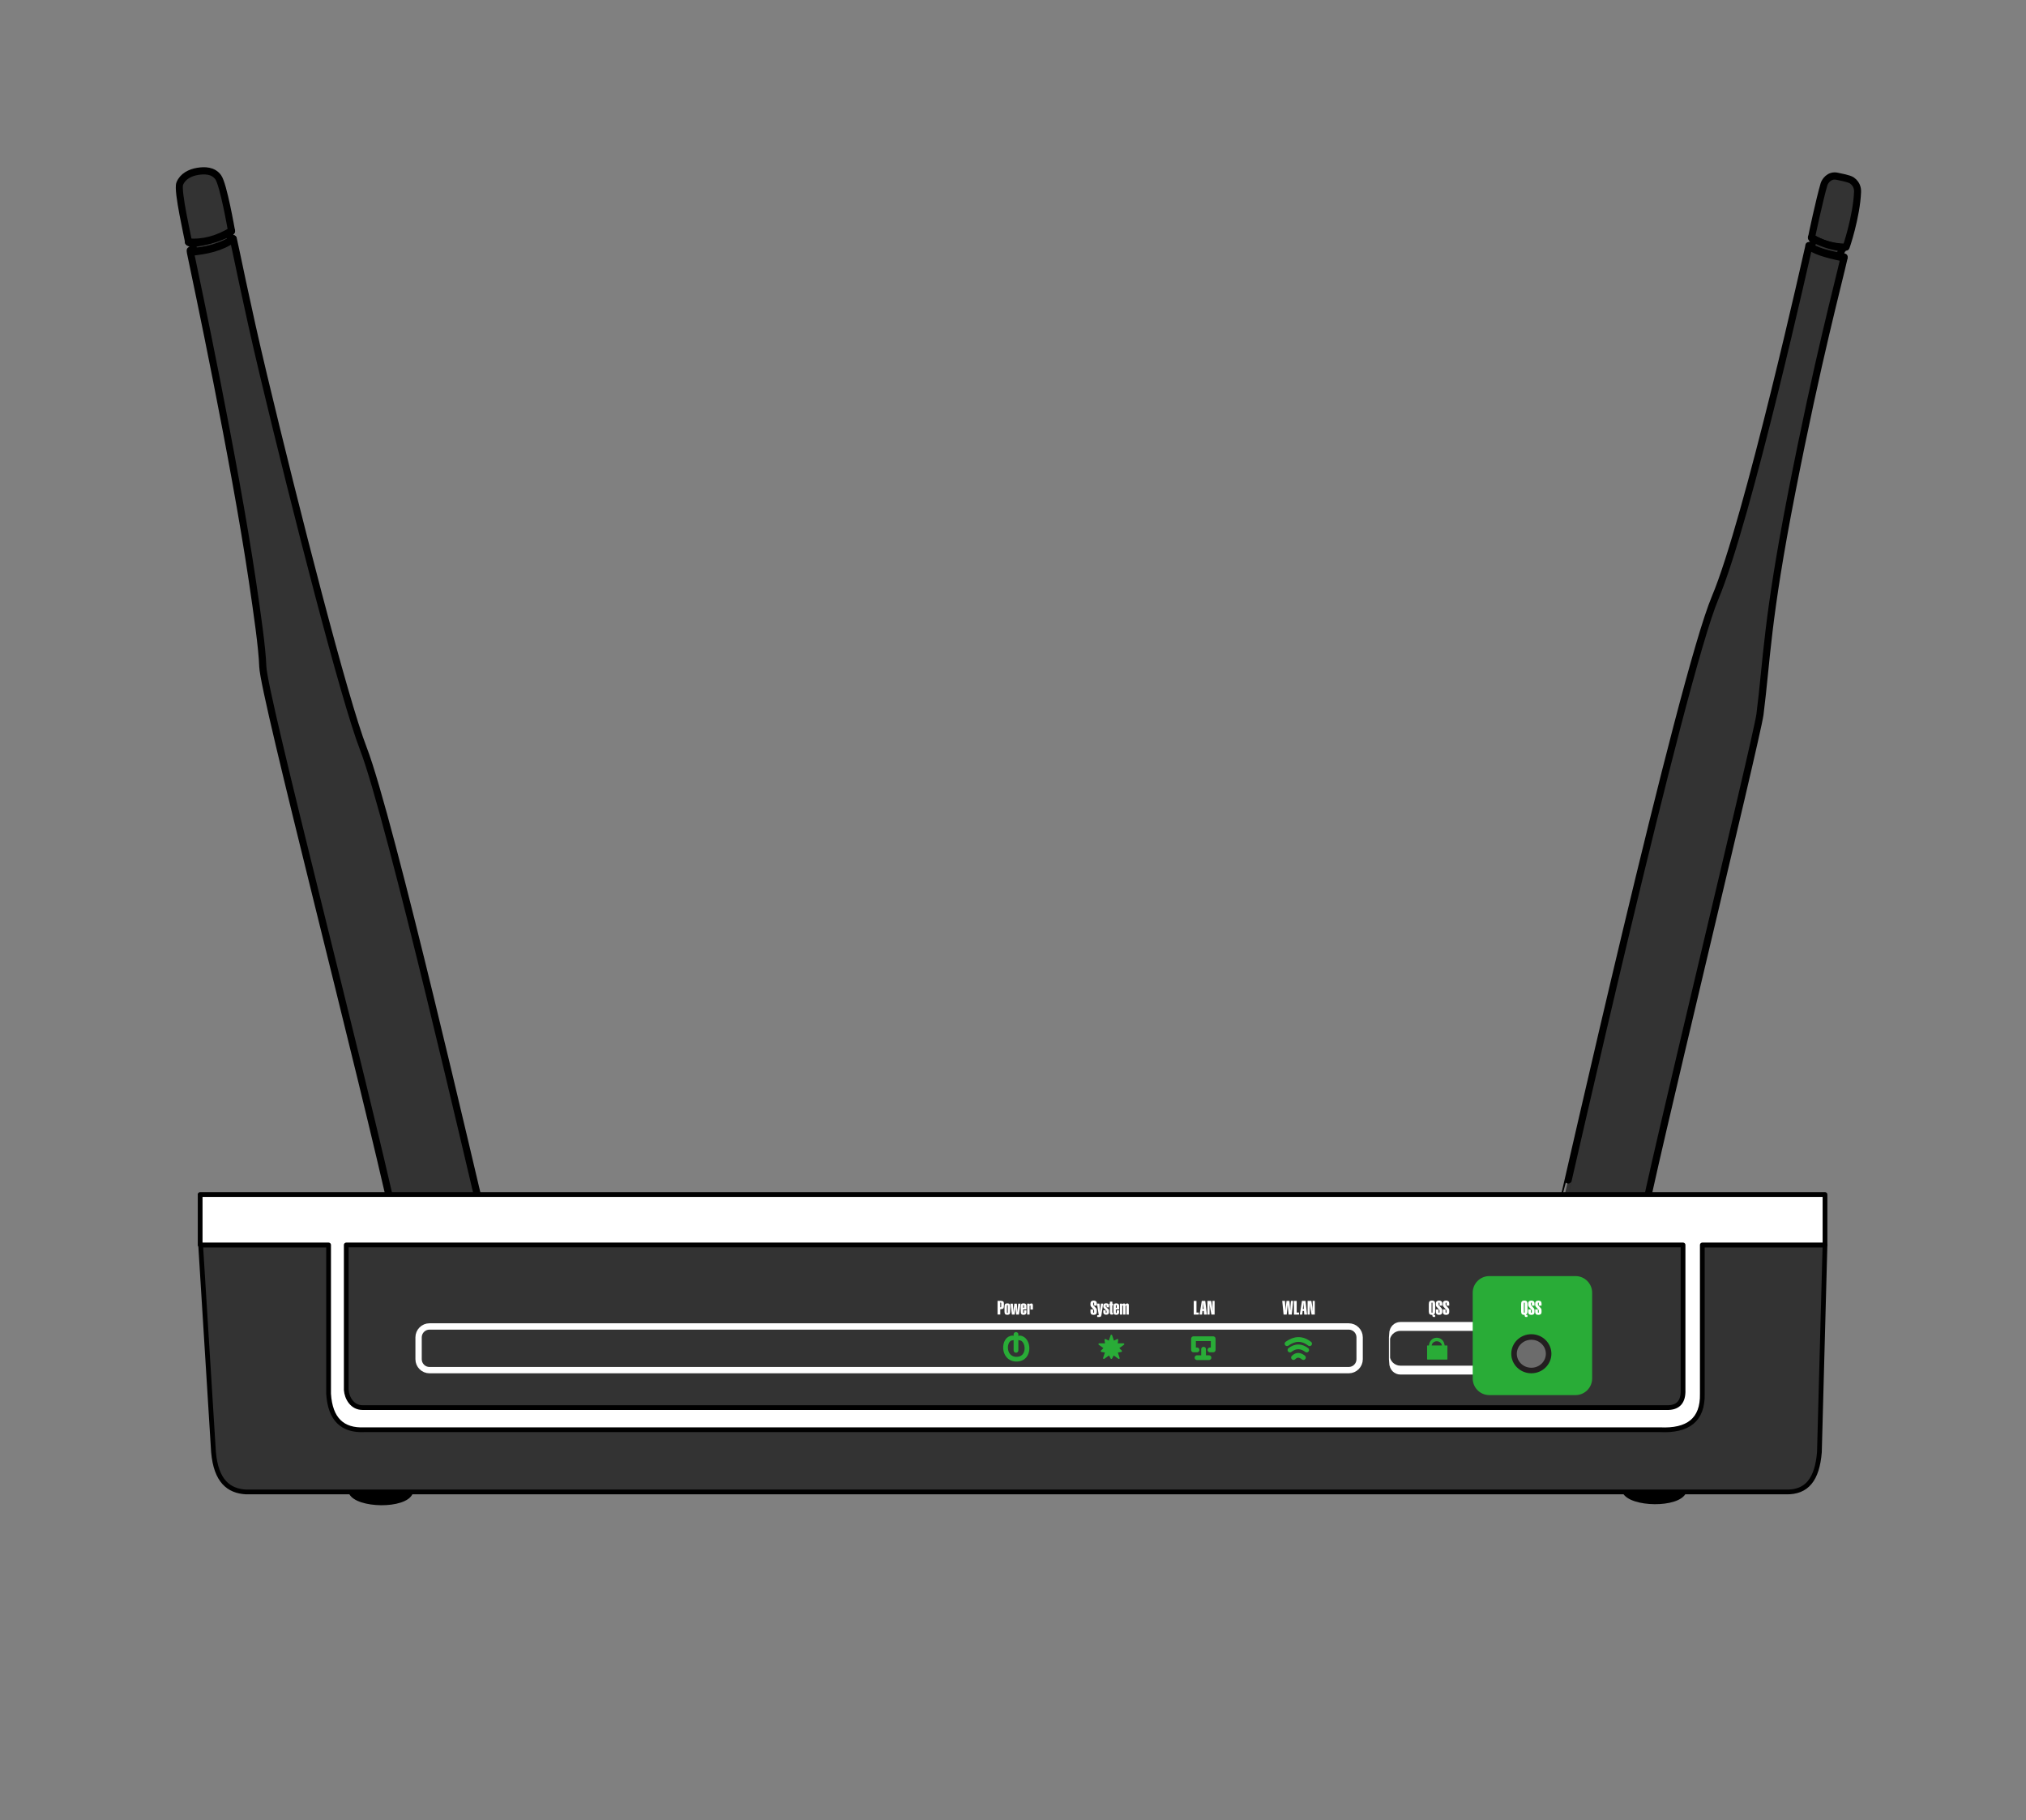 <?xml version="1.0" encoding="UTF-8"?>
<!DOCTYPE svg  PUBLIC '-//W3C//DTD SVG 1.1//EN'  'http://www.w3.org/Graphics/SVG/1.1/DTD/svg11.dtd'>
<svg clip-rule="evenodd" fill-rule="evenodd" stroke-linecap="round" stroke-linejoin="round" stroke-miterlimit="1.414" version="1.1" viewBox="0 0 1280 1150" xmlns="http://www.w3.org/2000/svg"><rect x="0" y="0" width="1280" height="1150" fill="#808080" stroke="none"/><g id="Antennen" transform="translate(0 175)"><g id="Antenne-Links" transform="translate(-84.254 82.232)"><g transform="translate(0 -175)"><path d="m203.45 70.788c1.562 2.774 23.767-3.546 27.096-6.987l-1.278 1.74c2e-3 0.011 0.913 4.221 0.629 3.641l1.602-0.664c-3.26 3.771-21.677 9.605-27.051 7.434l2.147 0.337c0-2.475-0.785-2.378-0.785-4.556" fill="#333" stroke="#000" stroke-width="4.5px"/></g><g transform="matrix(2.02 0 0 2.067 -605.16 -358.19)"><path d="m400.25 122.8c-0.074-0.882-3.613-15.693-2.733-17.823 0.926-2.243 3.223-3.368 5.583-3.747 2.218-0.357 4.868-0.32 6.436 1.782 1.65 2.213 4.046 15.794 4.169 16.391-4.392 2.564-8.884 3.811-13.503 3.409" fill="#333" stroke="#000" stroke-width="2.2px"/></g><g transform="translate(0 -175)"><path d="m334.18 691.56c-21.112-95.947-83.276-334.14-83.893-352.59-0.398-11.909-3.564-33.78-6.59-54.174-11.376-76.666-35.489-190.09-39.152-207.62 9.941-0.939 19.4-2.873 27.112-8.424l-0.032-0.109c1.269 4.854 8.232 40.751 19.171 86.527 20.224 84.635 50.992 204.6 62.994 235.54 16.903 43.586 70.726 277.59 74.42 292.06-6.863 0.887-43.016 6.838-54.203 8.993" fill="#333" stroke="#000" stroke-width="4.5px"/></g></g><g id="Antenne-Rechts" transform="translate(102.92 78.172)"><g transform="matrix(2.02 0 0 2.067 -605.16 -358.19)"><path d="m825.99 126.38c-4.169-0.044-7.717-1.101-10.77-2.968 0.046-0.361 2.522-11.741 3.906-16.292 0.22-0.726 1.552-3.052 4.228-2.411 0.842 0.202 3.564 0.622 4.518 1.277 1.829 1.258 1.758 3.05 1.74 3.513-0.288 7.429-3.622 17.215-3.622 16.881z" fill="#333" stroke="#000" stroke-width="2.2px"/></g><g transform="translate(0 -175)"><path d="m1062.2 84.228c0.32-0.06-16.92-2.307-22.23-7.252l1.51-0.09c0.1 0 1.21-2.777 1.33-2.906l-1.29-2c11.59 6.637 21.58 6.482 21.57 6.482l-1.89 0.154c-0.21 0.785-1.49 3.221-1.49 4.184" fill="#333" stroke="#000" stroke-width="4.5px"/></g><g transform="translate(0 -175)"><path d="m884.62 682.13c16.82 2.351 33.82 5.084 51.031 8.267 1.786-15.965 71.5-302.56 73.35-317.17 4.43-34.876 4.21-59.244 20.13-140.48 16.59-84.675 29.37-131.78 32.97-147.93-12.22-2.353-18.77-4.835-21.98-7.394l-0.16-0.288c-0.23 0.917-38.49 172.98-59.245 222.29-21.454 50.974-95.999 382.53-96.182 382.22" fill="#333" stroke="#000" stroke-width="4.5px"/></g></g></g><g id="Gummifüsse"><path d="m1026 942.66c4.17 8.72 34.6 9.284 38.4 0" stroke="#000" stroke-width="2px"/><g transform="translate(-804.57 .65)"><path d="m1026 942.66c4.17 8.72 34.6 9.284 38.4 0" stroke="#000" stroke-width="2px"/></g></g><g id="front" stroke="#000" stroke-width="3px"><path d="m126.71 786.6h1026.3l-3.53 130.91c-1.39 17.201-7.91 25.523-21.18 25.161h-972.96c-10.845-0.647-18.813-6.822-20.449-25.161l-8.139-130.91z" fill="#333"/><path d="m126.41 754.76h1026.6v31.853h-77.51v94.053c0.37 16.555-9.13 23.574-26.83 22.693h-818.43c-13.894 0.67-21.64-6.633-22.635-22.693v-94.053h-81.146v-31.853" fill="#fff"/><path d="m218.77 786.61h844.56v91.594c0.24 7.169-2.76 11.444-10.54 11.174h-823.62c-6.638 0.055-10.024-6.042-10.407-11.174v-91.594z" fill="#333"/></g><g id="Frontbeschriftung-und-tasten"><path d="m859 845.01c0-3.809-3.093-6.902-6.902-6.902h-580.74c-3.809 0-6.901 3.093-6.901 6.902v13.804c0 3.809 3.092 6.901 6.901 6.901h580.74c3.809 0 6.902-3.092 6.902-6.901v-13.804z" fill="none" stroke="#fff" stroke-width="4px"/><g transform="matrix(.129 0 0 1 843.76 -.02)"><path d="m859 845.01c0-3.809-23.94-6.902-53.428-6.902h-487.69c-29.487 0-53.427 3.093-53.427 6.902v13.804c0 3.809 23.94 6.901 53.427 6.901h487.69c29.488 0 53.428-3.092 53.428-6.901v-13.804z" fill="none" stroke="#fff" stroke-width="5.61px"/></g><path d="m1004.9 816.8c0-5.252-4.27-9.516-9.518-9.516h-54.431c-5.252 0-9.516 4.264-9.516 9.516v54.167c0 5.252 4.264 9.516 9.516 9.516h54.431c5.248 0 9.518-4.264 9.518-9.516v-54.167z" fill="#29ac37" stroke="#29ac37" stroke-width="2px"/><g id="leds-anzeige" transform="matrix(.686 0 0 .686 339.25 170.87)"><g id="power" transform="translate(.117 -1.878)" fill="none" stroke="#29ac37" stroke-width="4.37px"><path d="m437.9 985.14c-8.713 0.039-9.553 19.192 3.247 19.532 13.799 0.36 11.854-19.337 3.214-19.532"/><path d="m441.05 996.54v-14.637"/></g><g transform="translate(39.416 -.956)"><path d="m489.59 981.9 1.911 5.777 3.684-1.786-0.591 3.992h6.185l-5.004 3.57 2.867 2.888-4.048 0.682 1.911 5.782-5.004-3.575-1.911 3.575-1.911-3.575-5.004 3.575 1.911-5.782-4.048-0.682 2.867-2.888-5.004-3.57h6.185l-0.591-3.992 3.684 1.786 1.911-5.777z" fill="#29ac37" stroke="#29ac37" stroke-width="1.46px"/></g><g transform="translate(164.25 -.296)" fill="none" stroke="#29ac37" stroke-width="4.37px"><path d="m532.5 1001.6c3.037-3.06 6.083-2.457 9.134 0"/><path d="m529.22 994.65c5.176-3.942 10.31-3.82 15.405 0"/><path d="m526.54 988.85c6.781-4.897 13.694-5.464 20.791 0"/></g><g transform="translate(-18.429 -1.8)" fill="none" stroke="#29ac37" stroke-width="4.37px"><path d="m626.35 996.05h-3.276v-10.303h18.143v10.303h-3.033"/><path d="m626.3 1003.2h11.042-4.985v-7.799"/></g><g id="Lock" transform="matrix(1.457 0 0 2.611 -350.88 -1597.4)"><g transform="translate(0 96.259)"><rect x="803.72" y="895.02" width="12.343" height="4.453" fill="#29ac37" stroke="#29ac37" stroke-width=".52px"/></g><g transform="matrix(1 0 0 .721 -2.8422e-14 346.06)"><path d="m805.46 895.02c0.036-4.544 8.228-4.52 8.282 0" fill="none" stroke="#29ac37" stroke-width="1.73px"/></g></g></g><g id="Beschriftung" transform="translate(319.46 -218.42)"><g transform="translate(-100.29 2.337)" fill="#fff" fill-rule="nonzero"><path d="m413.37 1041.6v-2c0-0.2-0.035-0.33-0.103-0.39-0.068-0.07-0.202-0.1-0.401-0.1h-0.071v2.97h0.106c0.18 0 0.303-0.03 0.369-0.1s0.1-0.2 0.1-0.38zm-2.303 5.05v-8.64h2.015c0.692 0 1.199 0.13 1.521 0.38s0.483 0.65 0.483 1.19v1.84c0 0.67-0.159 1.15-0.477 1.44-0.319 0.28-0.855 0.43-1.609 0.43h-0.205v3.36h-1.728z"/><path d="m417 1041.1v4.18c0 0.15 0.021 0.26 0.064 0.33 0.043 0.06 0.113 0.09 0.211 0.09s0.168-0.03 0.211-0.09c0.043-0.07 0.064-0.18 0.064-0.33v-4.18c0-0.15-0.022-0.26-0.067-0.33-0.045-0.06-0.118-0.1-0.22-0.1-0.094 0-0.161 0.04-0.202 0.1s-0.061 0.17-0.061 0.33zm-1.536 0.47c0-0.72 0.14-1.23 0.419-1.52 0.28-0.3 0.74-0.45 1.38-0.45 0.641 0 1.101 0.15 1.38 0.45 0.279 0.29 0.419 0.8 0.419 1.52v3.31c0 0.71-0.14 1.21-0.419 1.51s-0.739 0.45-1.38 0.45c-0.64 0-1.1-0.15-1.38-0.45-0.279-0.3-0.419-0.8-0.419-1.51v-3.31z"/><path d="m420.14 1046.7-0.943-6.91h1.547l0.287 3.58c0.015 0.23 0.027 0.48 0.035 0.75s0.012 0.56 0.012 0.87h0.058c0.016-0.58 0.057-1.14 0.123-1.71 4e-3 -0.04 8e-3 -0.07 0.012-0.09l0.381-3.4h1.599l0.311 3.58c4e-3 0.04 0.013 0.23 0.026 0.59 0.014 0.35 0.029 0.7 0.044 1.03h0.065c0.023-0.51 0.06-1.04 0.111-1.58 0.012-0.11 0.018-0.18 0.018-0.21l0.31-3.41h1.477l-1.031 6.91h-1.764l-0.287-3.16c-8e-3 -0.1-0.018-0.3-0.03-0.59-0.011-0.29-0.023-0.63-0.035-1.01h-0.058c-0.02 0.51-0.059 1-0.117 1.47v0.02l-0.411 3.27h-1.74z"/><path d="m427.23 1041.1v1.3h0.551v-1.3c0-0.16-0.022-0.26-0.065-0.33-0.043-0.06-0.113-0.1-0.211-0.1-0.097 0-0.168 0.04-0.211 0.1-0.043 0.07-0.064 0.17-0.064 0.33zm0 4.18c0 0.15 0.021 0.26 0.064 0.33 0.043 0.06 0.114 0.09 0.211 0.09 0.098 0 0.168-0.03 0.211-0.09 0.043-0.07 0.065-0.18 0.065-0.33v-1.29h1.523v1.28c0 0.5-0.157 0.89-0.472 1.16-0.314 0.28-0.756 0.41-1.327 0.41-0.644 0-1.105-0.14-1.383-0.44-0.277-0.3-0.416-0.81-0.416-1.52v-3.31c0-0.73 0.137-1.24 0.411-1.53 0.273-0.3 0.732-0.44 1.377-0.44 0.566 0 1.009 0.13 1.33 0.39 0.32 0.27 0.48 0.63 0.48 1.1v2.34h-2.074v1.85z"/><path d="m429.79 1046.7v-6.91h1.5v0.58h0.023c0.129-0.24 0.283-0.42 0.463-0.54 0.18-0.11 0.389-0.17 0.627-0.17 0.332 0 0.581 0.1 0.747 0.3 0.166 0.19 0.249 0.49 0.249 0.88v2.67h-1.535v-2.17c0-0.16-0.021-0.26-0.062-0.32s-0.112-0.09-0.214-0.09c-0.093 0-0.163 0.04-0.208 0.1-0.045 0.07-0.067 0.17-0.067 0.31v5.36h-1.523z"/><path d="m469.78 1039.6c0-0.56 0.177-0.98 0.53-1.29 0.354-0.3 0.849-0.46 1.485-0.46 0.641 0 1.135 0.16 1.483 0.46 0.347 0.31 0.521 0.75 0.521 1.32v1.41h-1.716v-1.53c0-0.16-0.022-0.27-0.065-0.33s-0.117-0.09-0.223-0.09c-0.109 0-0.186 0.03-0.231 0.1-0.045 0.06-0.067 0.17-0.067 0.32v0.76c0 0.13 0.016 0.25 0.049 0.34 0.034 0.1 0.087 0.19 0.162 0.28l1.658 1.82c0.156 0.17 0.267 0.35 0.334 0.54 0.066 0.18 0.099 0.48 0.099 0.89v1.01c0 0.55-0.175 0.98-0.524 1.28-0.35 0.3-0.847 0.45-1.491 0.45-0.66 0-1.16-0.16-1.497-0.47-0.338-0.31-0.507-0.77-0.507-1.38v-1.62h1.717v1.74c0 0.15 0.022 0.25 0.067 0.32s0.122 0.1 0.231 0.1c0.102 0 0.175-0.03 0.22-0.1 0.045-0.06 0.068-0.17 0.068-0.32v-0.92c0-0.12-0.023-0.24-0.068-0.34-0.045-0.11-0.122-0.23-0.231-0.35l-1.559-1.77c-0.16-0.17-0.274-0.36-0.343-0.54-0.068-0.18-0.102-0.42-0.102-0.73v-0.13-0.77z"/><path d="m476.74 1046.7c-0.09 0.59-0.236 0.99-0.437 1.2s-0.528 0.31-0.981 0.31h-1.295v-1.11h0.65c0.102 0 0.175-0.02 0.22-0.05s0.067-0.09 0.067-0.17c0-0.02-4e-3 -0.07-0.011-0.14-8e-3 -0.06-0.024-0.19-0.047-0.37l-1.008-6.63h1.57l0.264 3.48c0.012 0.16 0.023 0.38 0.035 0.67 0.012 0.28 0.025 0.63 0.041 1.04h0.041c0.02-0.26 0.042-0.53 0.067-0.82 0.026-0.28 0.06-0.63 0.103-1.04l0.346-3.33h1.429l-1.054 6.96z"/><path d="m481.49 1045.2c0 0.51-0.155 0.91-0.463 1.18-0.309 0.28-0.754 0.41-1.336 0.41-0.57 0-1.015-0.13-1.333-0.41-0.319-0.28-0.478-0.67-0.478-1.16v-1.28h1.535v1.29c0 0.15 0.022 0.26 0.065 0.33 0.043 0.06 0.113 0.09 0.211 0.09 0.097 0 0.168-0.03 0.211-0.09 0.043-0.07 0.064-0.18 0.064-0.33v-0.62c0-0.28-0.254-0.63-0.761-1.03-0.11-0.09-0.196-0.16-0.258-0.21l-0.012-0.01c-0.703-0.58-1.055-1.16-1.055-1.75v-0.62c0-0.45 0.158-0.81 0.475-1.06 0.316-0.26 0.758-0.38 1.324-0.38 0.574 0 1.02 0.13 1.336 0.4 0.316 0.26 0.475 0.63 0.475 1.12v1.05h-1.524v-1.07c0-0.16-0.021-0.26-0.064-0.33-0.043-0.06-0.114-0.1-0.211-0.1-0.098 0-0.168 0.04-0.211 0.1-0.043 0.07-0.065 0.17-0.065 0.33v0.36c0 0.32 0.245 0.66 0.733 1.04 0.113 0.08 0.201 0.15 0.264 0.2 0.48 0.39 0.78 0.69 0.899 0.91 0.119 0.21 0.179 0.5 0.179 0.84v0.8z"/><path d="m481.68 1040.9v-1.11h0.387v-1.28h1.535v1.28h0.445v1.11h-0.445v4.2c0 0.21 0.026 0.35 0.079 0.41 0.053 0.05 0.157 0.08 0.313 0.08h0.053v1.11h-0.961c-0.371 0-0.634-0.08-0.788-0.25s-0.231-0.49-0.231-0.96v-4.59h-0.387z"/><path d="m485.81 1041.1v1.3h0.551v-1.3c0-0.16-0.022-0.26-0.065-0.33-0.043-0.06-0.113-0.1-0.211-0.1-0.097 0-0.168 0.04-0.211 0.1-0.043 0.07-0.064 0.17-0.064 0.33zm0 4.18c0 0.15 0.021 0.26 0.064 0.33 0.043 0.06 0.114 0.09 0.211 0.09 0.098 0 0.168-0.03 0.211-0.09 0.043-0.07 0.065-0.18 0.065-0.33v-1.29h1.523v1.28c0 0.5-0.157 0.89-0.472 1.16-0.314 0.28-0.756 0.41-1.327 0.41-0.644 0-1.105-0.14-1.383-0.44-0.277-0.3-0.416-0.81-0.416-1.52v-3.31c0-0.73 0.137-1.24 0.411-1.53 0.273-0.3 0.732-0.44 1.377-0.44 0.566 0 1.009 0.13 1.33 0.39 0.32 0.27 0.48 0.63 0.48 1.1v2.34h-2.074v1.85z"/><path d="m488.37 1046.7v-6.91h1.488v0.58h0.023c0.121-0.24 0.273-0.42 0.454-0.53 0.182-0.12 0.394-0.18 0.636-0.18 0.231 0 0.424 0.06 0.58 0.18s0.272 0.3 0.346 0.53h0.023c0.137-0.24 0.296-0.42 0.478-0.53 0.182-0.12 0.391-0.18 0.63-0.18 0.336 0 0.584 0.1 0.744 0.29s0.24 0.49 0.24 0.89v5.86h-1.529v-5.36c0-0.16-0.021-0.26-0.062-0.32s-0.112-0.09-0.214-0.09c-0.093 0-0.163 0.04-0.208 0.1-0.044 0.07-0.067 0.17-0.067 0.31v5.36h-1.5v-5.36c0-0.16-0.02-0.26-0.061-0.32s-0.113-0.09-0.214-0.09c-0.094 0-0.163 0.04-0.208 0.1-0.045 0.07-0.068 0.17-0.068 0.31v5.36h-1.511z"/><path d="m535.02 1046.7v-8.64h1.728v7.34h1.489v1.3h-3.217z"/><path d="m538.71 1046.7 1.383-8.64h2.209l1.02 8.64h-1.787l-0.17-2.3h-0.856l-0.223 2.3h-1.576zm1.934-3.57h0.639l-0.194-2.64c-0.011-0.14-0.021-0.41-0.029-0.8-4e-3 -0.17-6e-3 -0.3-6e-3 -0.39h-0.064c-0.016 0.33-0.03 0.6-0.041 0.79-0.012 0.2-0.022 0.33-0.03 0.39l-0.275 2.65z"/><path d="m543.66 1046.7v-8.64h2.367l0.609 3.66c0.055 0.33 0.102 0.7 0.141 1.11 0.039 0.4 0.072 0.87 0.099 1.39h0.071c-0.028-0.61-0.048-1.14-0.062-1.6-0.013-0.45-0.02-0.78-0.02-0.98l-0.012-3.58h1.354v8.64h-2.028l-0.885-4.69c-0.035-0.18-0.079-0.46-0.131-0.83-0.053-0.37-0.107-0.78-0.162-1.22h-0.046c0.023 0.36 0.042 0.67 0.055 0.94 0.014 0.27 0.021 0.49 0.021 0.67v5.13h-1.371z"/><path d="m591.79 1046.7-0.862-8.64h1.735l0.205 3.3c0.019 0.29 0.036 0.61 0.049 0.95 0.014 0.35 0.031 0.85 0.05 1.5h0.059c0.027-0.39 0.056-0.75 0.085-1.09 0.029-0.33 0.057-0.62 0.085-0.85l0.451-3.81h1.828l0.358 4.08c3e-3 0.07 0.021 0.29 0.052 0.67s0.059 0.72 0.082 1h0.059c0.015-0.48 0.034-0.92 0.056-1.32 0.021-0.41 0.045-0.8 0.073-1.18l0.269-3.25h1.448l-0.932 8.64h-1.992l-0.434-4.63c-0.015-0.16-0.03-0.36-0.044-0.57-0.013-0.22-0.026-0.5-0.038-0.84h-0.064l-0.61 6.04h-1.968z"/><path d="m598.33 1046.7v-8.64h1.728v7.34h1.488v1.3h-3.216z"/><path d="m602.02 1046.7 1.383-8.64h2.209l1.019 8.64h-1.787l-0.17-2.3h-0.855l-0.223 2.3h-1.576zm1.934-3.57h0.638l-0.193-2.64c-0.012-0.14-0.022-0.41-0.029-0.8-4e-3 -0.17-6e-3 -0.3-6e-3 -0.39h-0.065c-0.015 0.33-0.029 0.6-0.041 0.79-0.011 0.2-0.021 0.33-0.029 0.39l-0.275 2.65z"/><path d="m606.96 1046.7v-8.64h2.368l0.609 3.66c0.055 0.33 0.101 0.7 0.141 1.11 0.039 0.4 0.072 0.87 0.099 1.39h0.07c-0.027-0.61-0.047-1.14-0.061-1.6-0.014-0.45-0.021-0.78-0.021-0.98l-0.011-3.58h1.353v8.64h-2.027l-0.885-4.69c-0.035-0.18-0.079-0.46-0.132-0.83-0.052-0.37-0.106-0.78-0.161-1.22h-0.047c0.024 0.36 0.042 0.67 0.056 0.94s0.02 0.49 0.02 0.67v5.13h-1.371z"/><path d="m685.26 1039.5v5.64c0 0.15 0.023 0.26 0.068 0.32 0.044 0.07 0.118 0.1 0.219 0.1 0.11 0 0.187-0.03 0.232-0.1s0.067-0.17 0.067-0.32v-5.64c0-0.16-0.022-0.26-0.067-0.33-0.045-0.06-0.122-0.09-0.232-0.09-0.101 0-0.175 0.03-0.219 0.1-0.045 0.07-0.068 0.17-0.068 0.32zm-1.728 0.58c0-0.81 0.156-1.38 0.468-1.72 0.313-0.34 0.829-0.52 1.547-0.52 0.719 0 1.235 0.17 1.547 0.51 0.313 0.34 0.469 0.91 0.469 1.73v4.57c0 0.59-0.074 1.03-0.223 1.33-0.148 0.3-0.402 0.53-0.761 0.69 0 0.1 0.02 0.17 0.061 0.21s0.105 0.06 0.19 0.06h0.698v1.26h-1.067c-0.222 0-0.394-0.11-0.515-0.33s-0.182-0.53-0.182-0.94v-0.06c-0.066 0-0.127 0.01-0.182 0.01h-0.158c-0.652 0-1.131-0.18-1.435-0.53-0.305-0.36-0.457-0.93-0.457-1.7v-4.57z"/><path d="m688 1039.6c0-0.56 0.177-0.98 0.531-1.29 0.353-0.3 0.848-0.46 1.485-0.46 0.641 0 1.135 0.16 1.483 0.46 0.347 0.31 0.521 0.75 0.521 1.32v1.41h-1.717v-1.53c0-0.16-0.021-0.27-0.064-0.33s-0.117-0.09-0.223-0.09c-0.109 0-0.186 0.03-0.231 0.1-0.045 0.06-0.068 0.17-0.068 0.32v0.76c0 0.13 0.017 0.25 0.05 0.34 0.033 0.1 0.087 0.19 0.161 0.28l1.658 1.82c0.157 0.17 0.268 0.35 0.334 0.54 0.067 0.18 0.1 0.48 0.1 0.89v1.01c0 0.55-0.175 0.98-0.524 1.28-0.35 0.3-0.847 0.45-1.492 0.45-0.66 0-1.159-0.16-1.497-0.47s-0.507-0.77-0.507-1.38v-1.62h1.717v1.74c0 0.15 0.023 0.25 0.068 0.32s0.122 0.1 0.231 0.1c0.102 0 0.175-0.03 0.22-0.1 0.045-0.06 0.067-0.17 0.067-0.32v-0.92c0-0.12-0.022-0.24-0.067-0.34-0.045-0.11-0.122-0.23-0.232-0.35l-1.558-1.77c-0.16-0.17-0.275-0.36-0.343-0.54s-0.103-0.42-0.103-0.73v-0.13-0.77z"/><path d="m692.42 1039.6c0-0.56 0.177-0.98 0.531-1.29 0.353-0.3 0.848-0.46 1.485-0.46 0.641 0 1.135 0.16 1.482 0.46 0.348 0.31 0.522 0.75 0.522 1.32v1.41h-1.717v-1.53c0-0.16-0.021-0.27-0.064-0.33s-0.117-0.09-0.223-0.09c-0.109 0-0.186 0.03-0.231 0.1-0.045 0.06-0.068 0.17-0.068 0.32v0.76c0 0.13 0.017 0.25 0.05 0.34 0.033 0.1 0.087 0.19 0.161 0.28l1.658 1.82c0.157 0.17 0.268 0.35 0.334 0.54 0.067 0.18 0.1 0.48 0.1 0.89v1.01c0 0.55-0.175 0.98-0.524 1.28-0.35 0.3-0.847 0.45-1.492 0.45-0.66 0-1.159-0.16-1.497-0.47s-0.507-0.77-0.507-1.38v-1.62h1.717v1.74c0 0.15 0.023 0.25 0.068 0.32s0.122 0.1 0.231 0.1c0.102 0 0.175-0.03 0.22-0.1 0.045-0.06 0.067-0.17 0.067-0.32v-0.92c0-0.12-0.022-0.24-0.067-0.34-0.045-0.11-0.122-0.23-0.232-0.35l-1.558-1.77c-0.16-0.17-0.275-0.36-0.343-0.54s-0.103-0.42-0.103-0.73v-0.13-0.77z"/><path d="m743.58 1039.5v5.64c0 0.15 0.023 0.26 0.068 0.32 0.045 0.07 0.118 0.1 0.219 0.1 0.11 0 0.187-0.03 0.232-0.1s0.067-0.17 0.067-0.32v-5.64c0-0.16-0.022-0.26-0.067-0.33-0.045-0.06-0.122-0.09-0.232-0.09-0.101 0-0.174 0.03-0.219 0.1s-0.068 0.17-0.068 0.32zm-1.728 0.58c0-0.81 0.156-1.38 0.469-1.72 0.312-0.34 0.828-0.52 1.546-0.52 0.719 0 1.235 0.17 1.547 0.51 0.313 0.34 0.469 0.91 0.469 1.73v4.57c0 0.59-0.074 1.03-0.223 1.33-0.148 0.3-0.402 0.53-0.761 0.69 0 0.1 0.02 0.17 0.061 0.21s0.105 0.06 0.191 0.06h0.697v1.26h-1.066c-0.223 0-0.395-0.11-0.516-0.33s-0.182-0.53-0.182-0.94v-0.06c-0.066 0-0.127 0.01-0.181 0.01h-0.159c-0.652 0-1.13-0.18-1.435-0.53-0.305-0.36-0.457-0.93-0.457-1.7v-4.57z"/><path d="m746.32 1039.6c0-0.56 0.176-0.98 0.53-1.29 0.353-0.3 0.849-0.46 1.485-0.46 0.641 0 1.135 0.16 1.483 0.46 0.347 0.31 0.521 0.75 0.521 1.32v1.41h-1.717v-1.53c0-0.16-0.021-0.27-0.064-0.33s-0.117-0.09-0.223-0.09c-0.109 0-0.186 0.03-0.231 0.1-0.045 0.06-0.068 0.17-0.068 0.32v0.76c0 0.13 0.017 0.25 0.05 0.34 0.033 0.1 0.087 0.19 0.161 0.28l1.659 1.82c0.156 0.17 0.267 0.35 0.334 0.54 0.066 0.18 0.099 0.48 0.099 0.89v1.01c0 0.55-0.175 0.98-0.524 1.28-0.35 0.3-0.847 0.45-1.491 0.45-0.661 0-1.16-0.16-1.497-0.47-0.338-0.31-0.507-0.77-0.507-1.38v-1.62h1.716v1.74c0 0.15 0.023 0.25 0.068 0.32s0.122 0.1 0.231 0.1c0.102 0 0.175-0.03 0.22-0.1 0.045-0.06 0.067-0.17 0.067-0.32v-0.92c0-0.12-0.022-0.24-0.067-0.34-0.045-0.11-0.122-0.23-0.231-0.35l-1.559-1.77c-0.16-0.17-0.274-0.36-0.343-0.54-0.068-0.18-0.102-0.42-0.102-0.73v-0.13-0.77z"/><path d="m750.74 1039.6c0-0.56 0.176-0.98 0.53-1.29 0.353-0.3 0.849-0.46 1.485-0.46 0.641 0 1.135 0.16 1.483 0.46 0.347 0.31 0.521 0.75 0.521 1.32v1.41h-1.717v-1.53c0-0.16-0.021-0.27-0.064-0.33s-0.117-0.09-0.223-0.09c-0.109 0-0.186 0.03-0.231 0.1-0.045 0.06-0.068 0.17-0.068 0.32v0.76c0 0.13 0.017 0.25 0.05 0.34 0.033 0.1 0.087 0.19 0.161 0.28l1.659 1.82c0.156 0.17 0.267 0.35 0.334 0.54 0.066 0.18 0.099 0.48 0.099 0.89v1.01c0 0.55-0.175 0.98-0.524 1.28-0.35 0.3-0.847 0.45-1.491 0.45-0.661 0-1.16-0.16-1.498-0.47-0.337-0.31-0.506-0.77-0.506-1.38v-1.62h1.716v1.74c0 0.15 0.023 0.25 0.068 0.32s0.122 0.1 0.231 0.1c0.102 0 0.175-0.03 0.22-0.1 0.045-0.06 0.067-0.17 0.067-0.32v-0.92c0-0.12-0.022-0.24-0.067-0.34-0.045-0.11-0.122-0.23-0.231-0.35l-1.559-1.77c-0.16-0.17-0.274-0.36-0.343-0.54-0.068-0.18-0.102-0.42-0.102-0.73v-0.13-0.77z"/></g><g transform="translate(-234.09 60.075)"><g id="reset"><ellipse cx="882.11" cy="1013.7" rx="10.926" ry="10.594" fill="#6c6c6c" stroke="#231f20" stroke-width="3.5px"/></g></g></g></g></svg>
